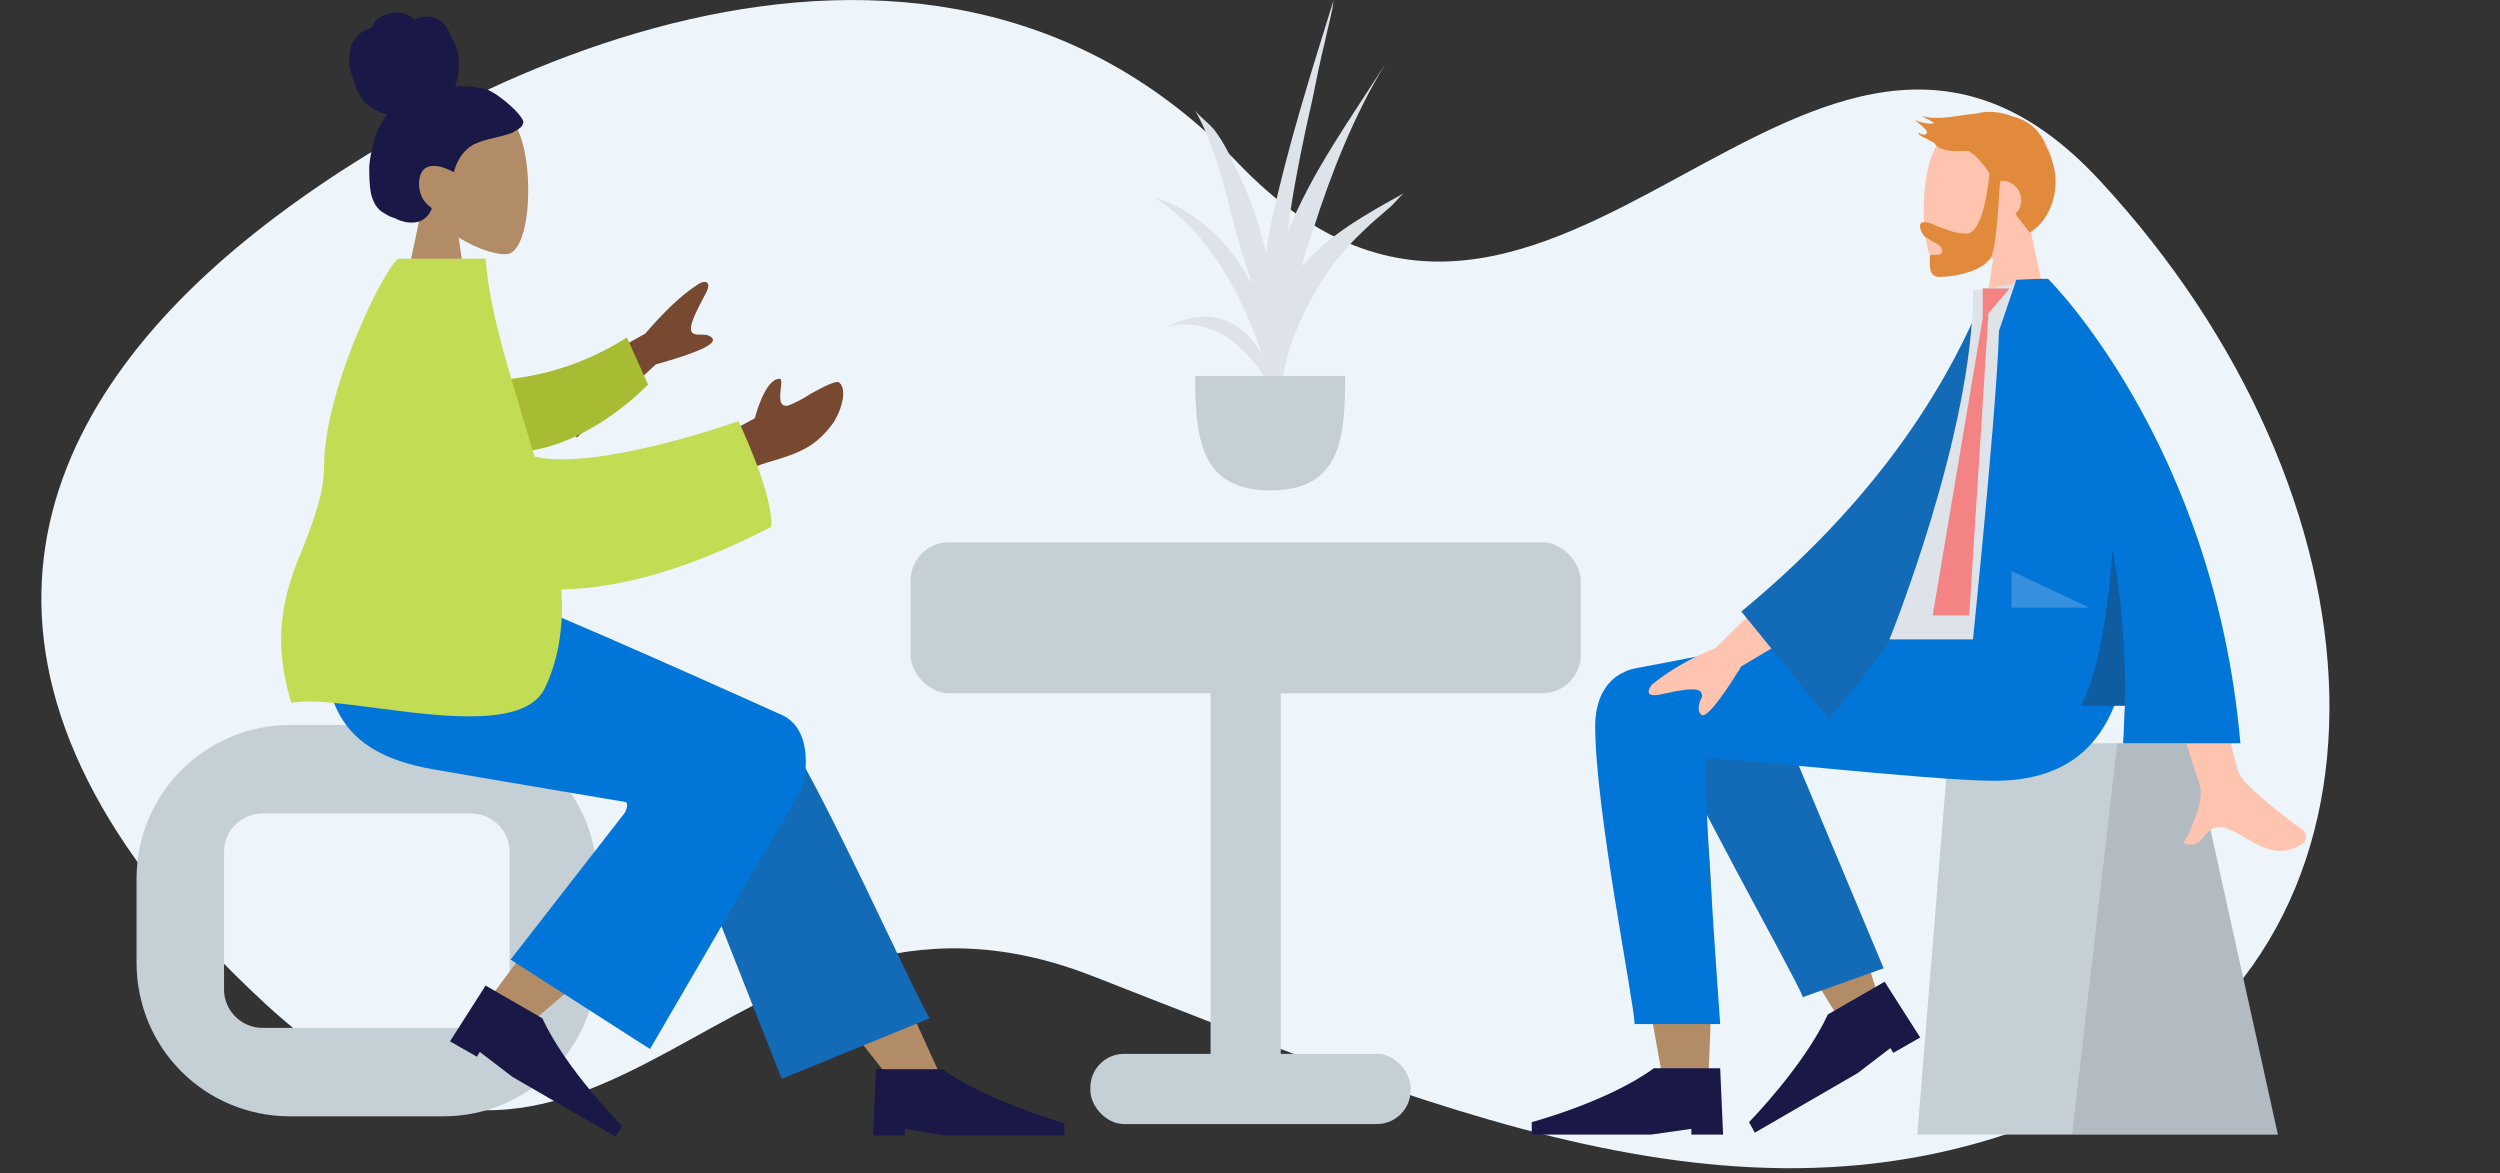 <svg xmlns="http://www.w3.org/2000/svg" width="260" height="122" viewBox="0 0 260 122" fill="none">
<rect x="0" y="0" width="260" height="122" fill="#333333" stroke="none"/>
<style>
  .a{
    fill:#C5CFD6;
  }
  .b{
    clip-rule:evenodd;
    fill-rule:evenodd;
    fill:#B28B67;
  }
  .c{
    clip-rule:evenodd;
    fill-rule:evenodd;
    fill:#191847;
  }
  .d{
    clip-rule:evenodd;
    fill-rule:evenodd;
    fill:#C5CFD6;
  }
  .e{
    clip-rule:evenodd;
    fill-rule:evenodd;
    fill:#136BB7;
  }
  .f{
    clip-rule:evenodd;
    fill-rule:evenodd;
    fill:#0275D8;
  }
  .g{
    clip-rule:evenodd;
    fill-rule:evenodd;
    fill:#FFC4AF;
  }
  .h{
    clip-rule:evenodd;
    fill-rule:evenodd;
    fill:#DDE3E9;
  }
</style>
  <path d="M23.4 26.8C44.7 8.3 95.8-17.5 128.7 16.9 161.5 51.2 188.2-13.9 218.4 18.8 248.7 51.5 251.7 97 218.4 113.9 185.1 130.7 152 116.5 113.6 101.5 75.2 86.5 62.7 136.7 27.6 104.4 -7.5 72 2.1 45.3 23.4 26.8Z" style="clip-rule:evenodd;fill-rule:evenodd;fill:#EDF5FA"/>
  <rect x="94.7" y="56.4" width="69.7" height="15.7" rx="4" class="a"/>
  <rect x="113.4" y="109.6" width="33.3" height="7.3" rx="3.5" class="a"/>
  <rect x="125.9" y="68.9" width="7.3" height="45.9" class="a"/>
  <path d="M47.7 24.7C49.8 26 51.9 26.6 52.9 26.4 55.3 25.7 55.6 16.7 53.7 13.2 51.8 9.6 42.1 8.1 41.6 15.1 41.4 17.6 42.4 19.7 43.9 21.5L41.2 34.2H49.1L47.7 24.7Z" class="b"/>
  <path d="M50.6 9.3C49.5 9 48 8.9 47.3 9 47.7 8.1 47.8 7.1 47.7 6.1 47.6 5.1 47.2 4.3 46.8 3.5 46.6 3.1 46.4 2.7 46.1 2.4 45.8 2.1 45.4 1.9 45 1.8 44.6 1.7 44.1 1.7 43.7 1.8 43.5 1.9 43.4 1.9 43.2 2 43 2 42.9 1.9 42.8 1.8 42.4 1.5 42 1.4 41.6 1.3 41.1 1.3 40.6 1.3 40.2 1.5 39.7 1.6 39.3 1.9 39 2.2 38.9 2.4 38.8 2.6 38.7 2.8 38.6 2.9 38.6 2.9 38.6 2.9 38.5 3 38.4 3 38.3 3 37.6 3.2 37 3.8 36.6 4.6 36.4 5 36.3 5.7 36.3 6.6 36.4 7.4 37.1 9.7 37.8 10.5 38.5 11.2 39.4 11.7 40.3 11.9 39.7 12.6 39.3 13.4 39 14.3 38.7 15.3 38.5 16.2 38.4 17.3 38.4 18.2 38.4 19.2 38.6 20.2 38.8 21 39.2 21.8 40 22.2 40.3 22.4 40.7 22.6 41.1 22.7 41.4 22.9 41.8 23 42.2 23.1 42.9 23.2 43.7 23.2 44.3 22.6 44.5 22.4 44.7 22.2 44.8 21.9 44.9 21.8 44.9 21.7 44.9 21.7 44.8 21.5 44.7 21.5 44.6 21.4 44 20.9 43.7 20.3 43.6 19.5 43.5 18.7 43.7 17.7 44.4 17.4 45.3 17 46.4 17.5 47.2 17.9 47.5 16.7 48.2 15.6 49.3 15 50.6 14.4 52 14.3 53.3 13.8 53.6 13.6 53.9 13.5 54.2 13.2 54.3 13.1 54.4 12.9 54.4 12.8 54.5 12.6 54.3 12.4 54.2 12.2 53.7 11.4 51.6 9.6 50.6 9.3Z" class="c"/>
  <path d="M30.2 75.4C21.3 75.4 14.2 82.6 14.2 91.4V100.1C14.2 109 21.3 116.1 30.2 116.1H46.1C54.9 116.1 62.1 109 62.1 100.1V91.4C62.1 82.6 54.9 75.4 46.1 75.4H30.2ZM27.3 84.6C25.1 84.6 23.3 86.4 23.3 88.6V102.9C23.3 105.1 25.1 106.9 27.3 106.9H49C51.2 106.9 53 105.1 53 102.9V88.6C53 86.4 51.2 84.6 49 84.6H27.3Z" class="d"/>
  <path d="M94.4 114.5C88 106.6 83.7 100.7 81.4 96.9 77.5 90.4 74.3 84.5 73.3 82.3 70.9 77 78.8 74.5 80.6 77 83.3 80.8 89.1 92.5 98 112.3L94.4 114.5Z" class="b"/>
  <path d="M81.3 112.2L69.3 81.8C66.7 76.3 79.1 72.7 81 75.3 85.2 81.1 95.4 104.1 96.7 105.9L81.3 112.2Z" class="e"/>
  <path d="M49.3 106.1C51.7 102.7 60.2 91.2 64.9 86.4 66.2 85 67.5 83.7 68.7 82.5 72.4 78.9 79.6 84.9 76 88.3 66.9 96.5 53.6 107.7 52.5 108.7 50.9 110.1 47.8 108.3 49.3 106.1Z" class="b"/>
  <path d="M46.8 108.3L50.5 102.5 56.4 105.9C58.9 111.3 64.7 117.1 64.7 117.1L64 118.2 53.3 112 49.9 109.4 49.6 109.9 46.8 108.3Z" class="c"/>
  <path d="M90.8 118.1L91.1 111.2 98 111.2C102.8 114.6 110.7 116.8 110.7 116.8V118.1H98.3L94.1 117.4V118.1H90.8Z" class="c"/>
  <path d="M65 83.4C65 83.4 50.1 80.9 45 80 35.4 78.3 32.6 73.1 34.2 61.7L52 61.7C55.5 62.7 81.4 74.4 81.4 74.4 84.5 75.9 83.9 80.5 83.4 82 83.3 82.1 67.6 109.1 67.6 109.1L53.1 99.8 65 84.5C65 84.5 65.5 83.5 65 83.4Z" class="f"/>
  <path d="M67.1 34.7L55.8 41 60 45.5 68.2 37.9C72.5 36.7 74.5 35.8 74.1 35.2 73.8 34.8 73.3 34.8 72.9 34.8 72.5 34.8 72.2 34.8 72 34.6 71.5 34.1 72.4 32.4 73.3 30.7 74.2 29.1 73.2 29.2 72.7 29.5 70.8 30.7 69 32.5 67.1 34.7ZM78.5 43.5L73.5 46.2 73.8 51.2C73.8 51.2 77 48.9 79.8 48.1 83.3 47.1 84.8 46.4 86.5 44.2 87.4 43 88.2 40.6 87.3 39.8 87 39.5 85.7 40.2 84.4 40.9 83.5 41.5 82.5 42 81.9 42.2 81 42.3 81.1 41.3 81.2 40.4 81.3 39.8 81.3 39.3 81 39.4 79.5 39.5 78.5 43.5 78.5 43.5Z" style="clip-rule:evenodd;fill-rule:evenodd;fill:#784931"/>
  <path d="M50.3 39.6C54.2 39.5 59.5 38.7 65.2 35.1L67.4 40C63.5 43.9 58 47.1 53.2 47 49.5 46.9 47.5 42.3 50.3 39.6Z" style="clip-rule:evenodd;fill-rule:evenodd;fill:#A7BC33"/>
  <path d="M39.6 73.7C35.8 73.2 32.3 72.7 30.3 73.1 28 65.6 29.9 60.8 31.7 56.5 32.7 53.8 33.7 51.3 33.7 48.4 33.8 39.9 40.5 26.9 41.5 26.9H41.8 49.6 50.5C50.9 32.2 52.7 37.8 54.4 43.5 54.8 44.9 55.2 46.2 55.6 47.5 62.2 49 76.8 43.8 76.8 43.8 76.8 43.8 80.5 51.5 80.2 54.8 71.7 59.2 64.4 61.2 58.4 61.3 58.6 64.9 58.2 68.3 56.7 71.5 54.8 75.6 46.6 74.6 39.6 73.7Z" style="clip-rule:evenodd;fill-rule:evenodd;fill:#C2DC53"/>
  <path d="M207.3 26.8C205.2 28.1 203.1 28.7 202.1 28.4 199.7 27.8 199.4 18.8 201.3 15.3 203.2 11.7 212.9 10.2 213.4 17.2 213.6 19.6 212.6 21.8 211.1 23.6L213.8 36.2H205.9L207.3 26.8Z" class="g"/>
  <path d="M208 18.9C208.1 18.8 208.1 18.8 208.2 18.8 209.3 18.8 210.2 19.7 210.2 20.8 210.2 21.4 210 21.9 209.6 22.2 210 22.9 210.6 23.5 211.1 24.2 213.3 22.9 214.9 19 212.8 15.3 212.2 13.5 210.9 12.5 209.3 12.1 208 11.6 206.7 11.5 205.6 11.8 204.7 11.9 203.9 12 203.3 12.1 202.7 12.2 200.9 12.4 200.1 12.1 199.7 12 199.9 12.1 200.3 12.3 200.7 12.5 201.2 12.8 201.1 12.8 201.1 12.9 200.1 12.9 199.2 12.5 198.9 12.3 199.1 12.4 199.4 12.7 199.8 13 200.5 13.6 200.4 13.8 200.3 14.1 199.9 14 199.7 13.9 199.6 13.8 199.5 13.8 199.5 13.8 199.5 14.1 200.1 14.3 200.5 14.5 200.8 14.7 201.1 14.8 201.2 14.9 201.6 15.6 202.6 15.8 204.7 15.7 205.6 16.2 206.2 17 206.9 18 206.9 18.1 206.4 24.3 204.5 24.3 203.3 24.3 202.3 23.8 201.4 23.5 200.9 23.2 200.4 23.1 200.1 23.1 199.5 23.1 199.6 23.8 200 24.4 200.1 24.6 200.5 24.8 200.8 25 201.4 25.3 202 25.6 202 26.1 202 26.5 201.6 26.5 201.2 26.5 200.9 26.5 200.7 26.5 200.7 26.7 200.7 26.8 200.7 26.9 200.7 27 200.7 27.7 200.6 28.8 201.7 28.8 203 28.8 206.6 28.3 207.2 26.4 207.7 24.8 207.9 20.2 208 18.9Z" style="clip-rule:evenodd;fill-rule:evenodd;fill:#E28A3C"/>
  <path d="M227.9 77.3H202.7L199.4 118H236.9L227.9 77.3Z" class="d"/>
  <path d="M227.9 77.3H220.2L215.5 118H236.9L227.9 77.3Z" style="clip-rule:evenodd;fill-opacity:0.1;fill-rule:evenodd;fill:black"/>
  <path d="M188.9 85.4C191.7 91.4 196.1 106.1 196.1 106.1L192.4 107.8C192.4 107.8 182.8 92.4 177 81.8 177.3 84.2 177.6 86.9 177.8 89.7 178.4 96.4 177.8 110.7 177.5 114.9 177.3 117.5 173.8 117 173.4 114.9 173.4 114.5 173.2 113.3 172.8 111.5 171.2 102.5 166.8 78.9 166.8 73.1 166.8 70.8 171.3 68.7 174 70.3 175.8 68.3 179.3 67.2 181.3 70.5 182.6 72.6 185.6 78.5 188.9 85.4Z" class="b"/>
  <path d="M195.9 100.7L183 69.9C179.9 64.9 171.2 70.9 172.3 73.8 174.7 80.4 186.8 101.7 187.5 103.7L195.9 100.7Z" class="e"/>
  <path d="M199.7 107.9L196 102.1 190.1 105.5C187.6 110.9 181.9 116.7 181.9 116.7L182.5 117.8 193.2 111.6 196.6 109 196.9 109.5 199.7 107.9Z" class="c"/>
  <path d="M179.2 118L178.9 111.1 172 111.1C167.2 114.6 159.3 116.7 159.3 116.7V118H171.7L175.9 117.4V118H179.2Z" class="c"/>
  <path d="M165.9 75.5C165.9 84.2 170 104.5 170 106.5L178.9 106.5C178.9 106.5 176.9 79.2 177.5 78.9 178.1 78.6 200.7 81.2 207.4 81.2 217.2 81.2 221.3 75 221.6 63.5H202.2C198.3 63.9 177.7 68.1 170.1 69.5 166.8 70.2 165.9 73.1 165.9 75.5Z" class="f"/>
  <path d="M178.4 67.4L187.7 58.3 190.7 63.6 181.1 69.3C178.7 73.2 177.3 74.8 176.9 74.3 176.5 73.9 176.7 73.4 176.8 72.9 177 72.6 177.1 72.3 176.9 72 176.6 71.4 174.6 71.8 172.8 72.2 171 72.6 171.4 71.7 171.8 71.2 173.5 69.8 175.7 68.5 178.4 67.4ZM232.9 80.5C231.9 78.6 228.7 59.6 228.7 59.6L221.9 59.6C221.9 59.6 228.2 80.1 228.7 81.4 229.3 83 228.2 85.4 227.5 87 227.3 87.2 227.2 87.5 227.1 87.7 228.2 88.1 228.7 87.6 229.2 87 229.8 86.3 230.5 85.6 231.9 86.3 232.5 86.5 233.1 86.9 233.6 87.2 235.4 88.2 237.1 89.2 239.4 87.8 239.8 87.6 240.2 86.7 239.2 86.1 236.8 84.4 233.3 81.5 232.9 80.5Z" class="g"/>
  <path d="M209.3 30.8L206.5 30.3C201.6 42.5 193.2 53.6 181.1 63.6L190.2 74.8C202.3 60.5 209.7 45.9 209.3 30.8Z" class="e"/>
  <path d="M221.6 66.5H196.5C196.5 66.5 205.2 45.1 205.2 30.2L212.8 29C218.7 38.7 220.4 50.5 221.6 66.5Z" class="h"/>
  <path d="M233 77.3C230.3 46.1 213 29 213 29L212.9 29C212.9 29 212.9 29 212.9 29H212.5C211.6 29 209.7 29.1 209.7 29.1L207.9 34.4C207.6 44 204.5 73.2 204.5 73.2H221C220.9 74.6 220.9 75.9 220.8 77.3H233Z" class="f"/>
  <path d="M221 73.4C221.1 67.5 220.6 62.1 219.7 57.1 219.3 63 218.3 70 216.4 73.4H221Z" style="clip-rule:evenodd;fill-rule:evenodd;fill:#0F5DA0"/>
  <path d="M217.3 63.2L209.2 59.4V63.2H217.3Z" style="clip-rule:evenodd;fill-opacity:0.2;fill-rule:evenodd;fill:white"/>
  <path d="M209 30L206.8 32.6 204.8 64H201L206.2 33.1V30H209Z" style="clip-rule:evenodd;fill-rule:evenodd;fill:#F48484"/>
  <path d="M144.1 6.6C140.5 12.3 136.4 17.9 133.9 24.2 134 23.5 134.1 22.7 134.2 22 134.8 18.1 135.6 14.2 136.5 10.3 136.9 8.3 137.3 6.3 137.8 4.3 138 3.3 138.3 2.2 138.5 1.2 138.6 0.9 138.6 0.5 138.7 0 136.3 7.7 133.9 15.3 132.2 23.2 132 24.2 131.8 25.2 131.7 26.3 131.6 26 131.6 25.8 131.5 25.6 130.8 22.8 129.8 20 128.5 17.4 127.9 16.1 127.3 14.9 126.5 13.8 126 13 124.8 12.2 124.3 11.5 126.8 15.9 127.7 21.4 129.1 26.1 129.5 27.3 129.9 28.5 130.2 29.6 128 25.4 124.7 22 120 20.5 125.7 24.1 129 30.4 131.3 36.9 131.3 36.9 131.3 37 131.4 37.1 130.7 35.9 129.8 34.7 128.7 34 126.2 32.3 123.5 32.8 121.1 34.2 123 33.1 126.4 34.1 127.9 35.3 129.1 36.1 130 37.2 130.9 38.3 131.1 38.6 131.3 38.9 131.6 39.2 132 41.7 132.7 44.3 133.6 46.8 133.5 46 133.6 44.9 133.6 44.4 133.5 44.3 133.5 44.2 133.5 44.2 133.7 44.7 133.8 45.3 133.9 45.8 133.7 44.8 133.5 43.7 133.4 42.7 133.4 42.2 133.4 41.7 133.3 41.3 133.4 40.4 133.4 39.5 133.5 38.7 133.7 37.8 133.9 37 134.1 36.3 134.9 33.9 136 31.6 137.3 29.5 138.5 27.5 140 25.7 141.7 24.1 142.6 23.2 143.6 22.4 144.5 21.6 144.9 21.3 145.5 20.5 146 20.1 142.2 22.2 138.2 24.4 135.4 27.7 135.7 26.4 136.1 25.2 136.5 24.1 138.4 18.1 140.8 12 144.1 6.6Z" class="h"/>
  <path d="M139.9 39.1C139.9 45.7 139.4 51 132.1 51 124.9 51 124.3 45.7 124.3 39.1" class="d"/>
</svg>

